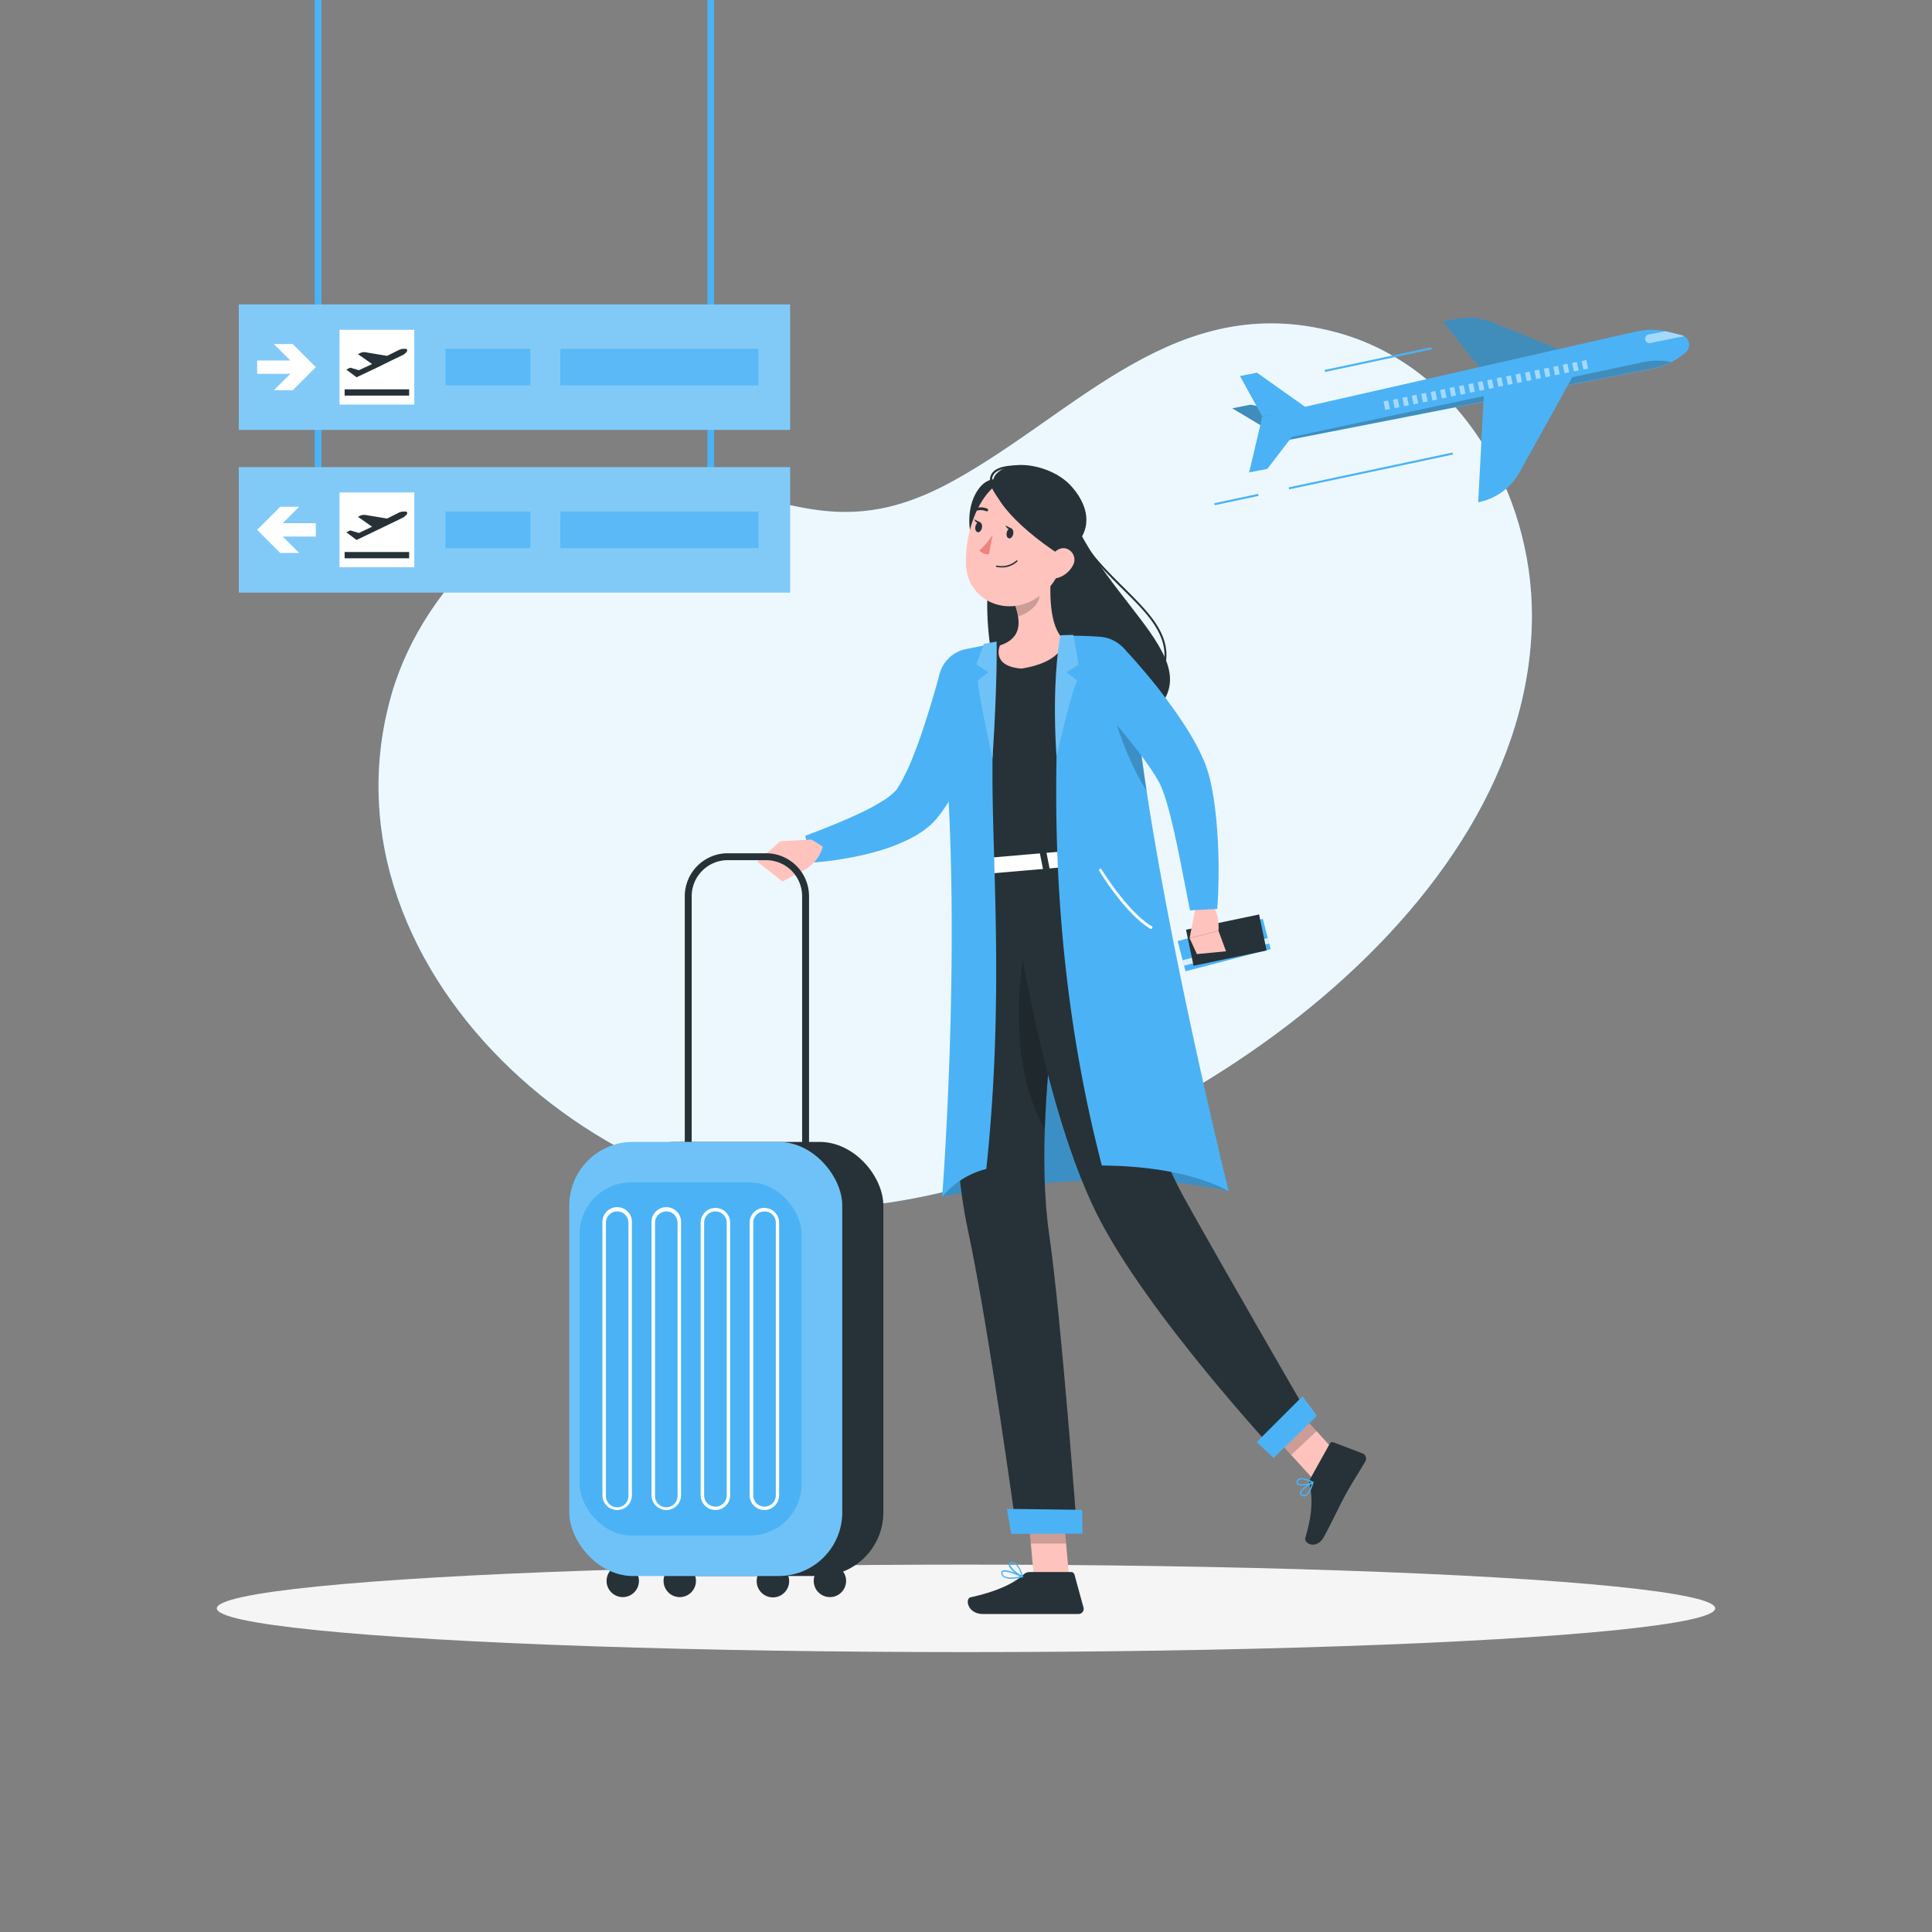 <svg xmlns="http://www.w3.org/2000/svg" viewBox="0 0 500 500"><rect x="0" y="0" width="500" height="500" fill="#808080" stroke="none"/><g id="freepik--background-simple--inject-56"><path d="M246.36,124.65c32.4-17.72,57.9-49.79,99.38-38.67,32.12,8.61,50.75,41.55,50.72,73.34-.07,77.92-97.2,141.58-166.33,151.9-68,10.14-150-58.12-128.75-131.69,8.44-29.18,38-57.51,69.92-55.44C200.64,126,215.24,141.67,246.36,124.65Z" style="fill:#4BB3F5"></path><path d="M246.36,124.65c32.4-17.72,57.9-49.79,99.38-38.67,32.12,8.61,50.75,41.55,50.72,73.34-.07,77.92-97.2,141.58-166.33,151.9-68,10.14-150-58.12-128.75-131.69,8.44-29.18,38-57.51,69.92-55.44C200.64,126,215.24,141.67,246.36,124.65Z" style="fill:#fff;opacity:0.9"></path></g><g id="freepik--Shadow--inject-56"><ellipse id="freepik--path--inject-56" cx="250" cy="416.24" rx="193.89" ry="11.32" style="fill:#f5f5f5"></ellipse></g><g id="freepik--Sign--inject-56"><rect x="81.46" width="1.73" height="125.52" style="fill:#4BB3F5"></rect><rect x="183.08" width="1.73" height="125.52" style="fill:#4BB3F5"></rect><rect x="61.8" y="78.79" width="142.68" height="32.46" style="fill:#4BB3F5"></rect><rect x="61.8" y="78.79" width="142.68" height="32.46" style="fill:#fff;opacity:0.3"></rect><polygon points="79.29 92.57 75.76 89.04 70.87 89.04 75.12 93.29 66.55 93.29 66.55 96.75 75.13 96.75 70.87 101 75.76 101 79.29 97.46 81.73 95.01 79.29 92.57" style="fill:#fff"></polygon><rect x="145.01" y="90.28" width="51.29" height="9.48" style="fill:#4BB3F5;opacity:0.7"></rect><rect x="115.29" y="90.28" width="21.97" height="9.48" style="fill:#4BB3F5;opacity:0.7"></rect><rect x="87.87" y="85.35" width="19.35" height="19.35" style="fill:#fff"></rect><path d="M105,90.28h-.68a3,3,0,0,0-1.14.32l-3,1.5-5.62-.94a2.46,2.46,0,0,0-1.39.23l-.54.25,3.67,2.57-3.41,1.6-2.26-.65-1,.48,2.64,2L97.85,95,101,93.44l3.17-1.52a3.19,3.19,0,0,0,.65-.43l0,0h0a2.38,2.38,0,0,0,.47-.53A.41.41,0,0,0,105,90.28Z" style="fill:#263238"></path><rect x="89.19" y="100.76" width="16.7" height="1.62" style="fill:#263238"></rect><rect x="61.8" y="120.9" width="142.68" height="32.46" style="fill:#4BB3F5"></rect><rect x="61.8" y="120.9" width="142.68" height="32.46" style="fill:#fff;opacity:0.3"></rect><polygon points="68.99 134.68 72.53 131.15 77.42 131.15 73.16 135.4 81.73 135.4 81.73 138.85 73.16 138.85 77.42 143.11 72.53 143.11 68.99 139.57 66.55 137.12 68.99 134.68" style="fill:#fff"></polygon><rect x="145.01" y="132.39" width="51.29" height="9.48" style="fill:#4BB3F5;opacity:0.7"></rect><rect x="115.29" y="132.39" width="21.97" height="9.48" style="fill:#4BB3F5;opacity:0.7"></rect><rect x="87.87" y="127.45" width="19.35" height="19.35" style="fill:#fff"></rect><path d="M105,132.39h-.68a3,3,0,0,0-1.14.31l-3,1.5-5.62-.93a2.54,2.54,0,0,0-1.39.22l-.54.26,3.67,2.56-3.41,1.61-2.26-.65-1,.48,2.64,2,5.56-2.67,3.18-1.53L104.2,134a2.86,2.86,0,0,0,.65-.44l0,0h0a2.63,2.63,0,0,0,.47-.53A.41.41,0,0,0,105,132.39Z" style="fill:#263238"></path><rect x="89.19" y="142.86" width="16.7" height="1.62" style="fill:#263238"></rect></g><g id="freepik--Plane--inject-56"><polygon points="327.04 110.53 318.91 105.67 323.64 104.74 336.24 107.24 327.04 110.53" style="fill:#4BB3F5"></polygon><polygon points="327.04 110.53 318.91 105.67 323.64 104.74 336.24 107.24 327.04 110.53" style="fill:#263238;opacity:0.3"></polygon><path d="M383.28,95.63l-9.89-12.42,3.66-.71a15.74,15.74,0,0,1,8.85.83L405,91Z" style="fill:#4BB3F5"></path><path d="M383.28,95.63l-9.89-12.42,3.66-.71a15.74,15.74,0,0,1,8.85.83L405,91Z" style="fill:#263238;opacity:0.3"></path><path d="M435.14,86.73,432.2,86a18.85,18.85,0,0,0-8.71-.21l-96.85,22-.91,4.17,3.78,2.7,98-19.19a18.83,18.83,0,0,0,8.68-4.22A2.57,2.57,0,0,0,435.14,86.73Z" style="fill:#4BB3F5"></path><rect x="333.1" y="121.6" width="43.35" height="0.53" transform="translate(-17.59 76.44) rotate(-12)" style="fill:#4BB3F5"></rect><rect x="342.55" y="92.8" width="28.25" height="0.53" transform="translate(-11.56 76.19) rotate(-12)" style="fill:#4BB3F5"></rect><rect x="314.17" y="129.01" width="11.61" height="0.53" transform="translate(-19.89 69.36) rotate(-12)" style="fill:#4BB3F5"></rect><path d="M425.06,93.75l-95.71,20.39a3.87,3.87,0,0,0-1.25.48,4.2,4.2,0,0,0,1.41-.05l98-19.18a19,19,0,0,0,4.62-1.55l.36-.17A18.68,18.68,0,0,0,425.06,93.75Z" style="fill:#263238;opacity:0.3"></path><polygon points="325.73 111.88 323.27 122.27 328 121.34 336.61 110.1 325.73 111.88" style="fill:#4BB3F5"></polygon><polygon points="326.64 107.71 320.9 97.32 325.31 96.45 338.04 105.48 326.64 107.71" style="fill:#4BB3F5"></polygon><path d="M384.14,100l-1.59,30h0a15.68,15.68,0,0,0,10.7-7.78L408.2,95.31Z" style="fill:#4BB3F5"></path><g style="opacity:0.5"><rect x="358.27" y="103.75" width="1.23" height="2.25" transform="translate(-13.75 74.24) rotate(-11.59)" style="fill:#fff"></rect><rect x="360.71" y="103.25" width="1.23" height="2.25" transform="translate(-13.6 74.69) rotate(-11.58)" style="fill:#fff"></rect><rect x="363.15" y="102.75" width="1.23" height="2.25" transform="translate(-13.45 75.17) rotate(-11.58)" style="fill:#fff"></rect><rect x="365.59" y="102.25" width="1.23" height="2.25" transform="translate(-13.3 75.65) rotate(-11.58)" style="fill:#fff"></rect><rect x="368.03" y="101.75" width="1.23" height="2.25" transform="translate(-13.15 76.13) rotate(-11.58)" style="fill:#fff"></rect><rect x="370.47" y="101.25" width="1.23" height="2.25" transform="translate(-13 76.61) rotate(-11.58)" style="fill:#fff"></rect><rect x="372.92" y="100.75" width="1.23" height="2.25" transform="translate(-12.85 77.09) rotate(-11.58)" style="fill:#fff"></rect><rect x="375.36" y="100.25" width="1.23" height="2.25" transform="translate(-12.7 77.6) rotate(-11.59)" style="fill:#fff"></rect><rect x="377.8" y="99.75" width="1.23" height="2.25" transform="translate(-12.55 78.05) rotate(-11.58)" style="fill:#fff"></rect><rect x="380.24" y="99.24" width="1.23" height="2.25" transform="translate(-12.4 78.53) rotate(-11.58)" style="fill:#fff"></rect><rect x="382.68" y="98.74" width="1.24" height="2.25" transform="translate(-12.25 79) rotate(-11.58)" style="fill:#fff"></rect><rect x="385.12" y="98.24" width="1.23" height="2.25" transform="translate(-12.1 79.49) rotate(-11.58)" style="fill:#fff"></rect><rect x="387.56" y="97.74" width="1.23" height="2.25" transform="translate(-11.95 80) rotate(-11.59)" style="fill:#fff"></rect><rect x="390.01" y="97.24" width="1.24" height="2.25" transform="translate(-11.8 80.44) rotate(-11.58)" style="fill:#fff"></rect><rect x="392.45" y="96.74" width="1.24" height="2.25" transform="translate(-11.65 80.93) rotate(-11.58)" style="fill:#fff"></rect><rect x="394.89" y="96.24" width="1.23" height="2.25" transform="translate(-11.5 81.41) rotate(-11.58)" style="fill:#fff"></rect><rect x="397.33" y="95.74" width="1.24" height="2.25" transform="translate(-11.35 81.88) rotate(-11.58)" style="fill:#fff"></rect><rect x="399.77" y="95.24" width="1.24" height="2.25" transform="translate(-11.2 82.37) rotate(-11.58)" style="fill:#fff"></rect><rect x="402.21" y="94.74" width="1.23" height="2.25" transform="translate(-11.05 82.85) rotate(-11.58)" style="fill:#fff"></rect><rect x="404.66" y="94.24" width="1.23" height="2.25" transform="translate(-10.9 83.36) rotate(-11.59)" style="fill:#fff"></rect><rect x="407.1" y="93.74" width="1.24" height="2.25" transform="translate(-10.75 83.81) rotate(-11.58)" style="fill:#fff"></rect><rect x="409.54" y="93.24" width="1.23" height="2.25" transform="translate(-10.59 84.29) rotate(-11.58)" style="fill:#fff"></rect></g><path d="M435.14,86.73,432.2,86c-.39-.1-.79-.2-1.2-.27l-4.33.84a1.12,1.12,0,0,0,.43,2.2L435.82,87A2.56,2.56,0,0,0,435.14,86.73Z" style="fill:#fff;opacity:0.5"></path></g><g id="freepik--Character--inject-56"><path d="M278.05,134.89c12.23,26.43,42.21,40.81,11,55.42s-34.34-25.4-33.43-37.59S271.44,120.61,278.05,134.89Z" style="fill:#263238"></path><path d="M301.34,172.46h-.06a.26.26,0,0,1-.19-.31c1.61-7.6-4-13.22-10.61-19.74-4.89-4.85-10.44-10.35-13.36-17.42-1.43-3.47-3.37-5-5.75-4.48-6.39,1.32-13.58,16-13.44,24.57a.26.26,0,0,1-.26.26.25.25,0,0,1-.25-.25c-.14-8.75,7.27-23.72,13.85-25.08,1.82-.38,4.4.15,6.32,4.78,2.89,7,8.39,12.44,13.25,17.26,6.66,6.62,12.42,12.34,10.74,20.21A.25.25,0,0,1,301.34,172.46Z" style="fill:#263238"></path><path d="M254.34,144.06c3.08,2.09,8.36-5.95,10.9-16.47-6.35-5.23-10.21-4.42-12.75.16C249.53,133.09,250.83,141.67,254.34,144.06Z" style="fill:#263238"></path><path d="M243.83,309.7S286.74,301,318,308.27c-9.17-13.74-48.06-74.61-48.06-74.61l-18.48,22Z" style="fill:#4BB3F5"></path><path d="M243.83,309.7S286.74,301,318,308.27c-9.17-13.74-48.06-74.61-48.06-74.61l-18.48,22Z" style="opacity:0.2"></path><path d="M257.19,177.33c-.67,2.94-1.42,5.6-2.27,8.36s-1.78,5.45-2.82,8.15-2.17,5.39-3.5,8.07a55.79,55.79,0,0,1-4.7,8c-.23.33-.48.67-.75,1s-.47.63-.89,1.1a13.26,13.26,0,0,1-1.14,1.2,14.57,14.57,0,0,1-1.14,1,25.66,25.66,0,0,1-4.48,2.85,47.59,47.59,0,0,1-8.64,3.31,77,77,0,0,1-8.52,1.88,75.47,75.47,0,0,1-8.59,1l-1.34-6.94c5-1.91,10-3.86,14.64-6.1a47.85,47.85,0,0,0,6.35-3.57,15.39,15.39,0,0,0,2.26-1.89,3.2,3.2,0,0,0,.36-.41,1.46,1.46,0,0,0,.24-.35l.34-.54c.14-.21.28-.45.42-.69a56.21,56.21,0,0,0,3.09-6.5c.94-2.34,1.84-4.77,2.66-7.24s1.62-5,2.38-7.52,1.5-5.14,2.18-7.54Z" style="fill:#4BB3F5"></path><path d="M210,217.28l-8.07.42L206.5,226s5.17-1.84,6.43-6.91Z" style="fill:#ffc3bd"></path><polygon points="195.97 222.99 202.5 228.13 206.5 225.98 201.92 217.7 195.97 222.99" style="fill:#ffc3bd"></polygon><polygon points="276.73 408.69 267.68 409.54 265.82 388.73 274.86 387.88 276.73 408.69" style="fill:#ffc3bd"></polygon><polygon points="347.59 377.92 341.02 384.09 326.84 368.5 333.41 362.34 347.59 377.92" style="fill:#ffc3bd"></polygon><path d="M339.22,382.48l4.94-8.89a.72.72,0,0,1,.89-.33l7.6,2.89a1.46,1.46,0,0,1,.7,2.05c-1.78,3.07-2.79,4.47-5,8.38-1.33,2.4-3.93,7.92-5.78,11.24s-5.22,1.68-4.75.13c2.11-6.94,1.71-10.81,1.11-13.87A2.45,2.45,0,0,1,339.22,382.48Z" style="fill:#263238"></path><path d="M266.48,406.84h10.74a.89.89,0,0,1,.85.66L280.4,416a1.33,1.33,0,0,1-1.31,1.7c-3.78,0-5.57,0-10.3,0H254.36c-3.92,0-4.74-4-3.12-4.33,7.28-1.61,11.48-3.83,13.72-5.95A2.23,2.23,0,0,1,266.48,406.84Z" style="fill:#263238"></path><polygon points="265.82 388.74 266.78 399.46 275.9 399.46 274.87 387.88 265.82 388.74" style="opacity:0.2"></polygon><polygon points="333.42 362.34 326.85 368.51 334.16 376.54 340.73 370.37 333.42 362.34" style="opacity:0.2"></polygon><path d="M243.14,177.68c.6,6.8,2.86,20.29,9.62,47l36.63-3.17c-1.76-13.73-2.59-22.62.83-48.53a6.47,6.47,0,0,0-6-7.32c-2.6-.14-5.68-.23-8.77-.11A117.87,117.87,0,0,0,258.79,167c-3.32.6-6.88,1.46-9.73,2.22A8,8,0,0,0,243.14,177.68Z" style="fill:#263238"></path><path d="M272.15,147c-.59,5.44-.78,15.34,3.27,18.58,0,0,.32,5.62-11.1,7.46-8-.68-5.53-6-5.53-6,5.84-1.94,5.3-6.35,3.9-10.42Z" style="fill:#ffc3bd"></path><path d="M268.3,150.91l-5.6,5.68a18.7,18.7,0,0,1,.77,2.91c2.25-.53,5.51-2.87,5.54-5.27A9.7,9.7,0,0,0,268.3,150.91Z" style="opacity:0.2"></path><path d="M276.94,138.49c-2.27,8.7-3.05,12.42-8.38,16.07-8,5.48-18.2.79-18.57-8.41-.34-8.28,3.43-21.1,12.73-22.91A12.25,12.25,0,0,1,276.94,138.49Z" style="fill:#ffc3bd"></path><path d="M257.92,122.55c-3.69,3.7,4,13.07,16.82,21.34,9.91-6,6.51-14,2-18.6S262.15,118.3,257.92,122.55Z" style="fill:#263238"></path><path d="M261.38,132.18a.25.25,0,0,1-.18-.08c-4.08-4.07-5.67-7.16-4.73-9.18,1.39-3,7.67-2.43,7.93-2.41a.26.26,0,0,1,0,.51c-.07,0-6.19-.53-7.43,2.12-.83,1.78.77,4.75,4.63,8.6a.25.25,0,0,1,0,.36A.27.27,0,0,1,261.38,132.18Z" style="fill:#263238"></path><path d="M277.66,146.34a6.57,6.57,0,0,1-3.86,3.2c-2.21.67-3.36-1.29-2.78-3.4.52-1.89,2.29-4.52,4.52-4.26A3,3,0,0,1,277.66,146.34Z" style="fill:#ffc3bd"></path><path d="M252.76,224.71s-10.58,54.78-2.31,93.43C256,344,263.1,396.36,263.1,396.36l15.62-.41s-4.06-54.87-7.19-76.45c-5.35-36.92,8.05-97.11,8.05-97.11Z" style="fill:#263238"></path><path d="M267.05,235.78l7.81,12.32a377.56,377.56,0,0,0-4.47,44.13C259.41,272.56,264.61,246.19,267.05,235.78Z" style="opacity:0.2"></path><polygon points="261.72 396.96 280.13 396.91 280.07 390.75 260.58 390.49 261.72 396.96" style="fill:#4BB3F5"></polygon><path d="M260.77,224.13s7.27,58.13,23,89.87c12.73,25.64,46.69,62.14,46.69,62.14l8.69-8.95s-22.95-39.66-32.41-56.69c-23.19-41.76-4.24-73.63-17.38-89Z" style="fill:#263238"></path><polygon points="329.61 377.33 340.82 366.41 337.1 361.35 325.22 373.21 329.61 377.33" style="fill:#4BB3F5"></polygon><path d="M289.75,219.34l1.94,3.14c.15.24-.13.53-.56.57l-38.41,3.32c-.33,0-.62-.11-.66-.32l-.61-3.25c0-.22.23-.44.59-.47l37.09-3.21A.7.7,0,0,1,289.75,219.34Z" style="fill:#fff"></path><path d="M285.13,223.92l1-.08c.2,0,.34-.14.32-.26l-.84-4.22c0-.12-.2-.21-.4-.19l-1,.08c-.19,0-.34.14-.31.26l.83,4.22C284.75,223.85,284.93,223.94,285.13,223.92Z" style="fill:#263238"></path><path d="M255.54,226.48l1-.08c.19,0,.34-.14.31-.26l-.83-4.22c0-.12-.21-.21-.41-.19l-1,.08c-.2,0-.34.13-.32.26l.84,4.22C255.16,226.41,255.35,226.5,255.54,226.48Z" style="fill:#263238"></path><path d="M270.34,225.2l1-.08c.2,0,.34-.14.31-.26l-.83-4.22c0-.12-.21-.21-.4-.19l-1,.08c-.2,0-.34.14-.31.26l.83,4.22C270,225.13,270.14,225.22,270.34,225.2Z" style="fill:#263238"></path><path d="M262.22,138.2c-.14.71-.63,1.22-1.1,1.13s-.73-.75-.59-1.47.63-1.22,1.1-1.13S262.36,137.48,262.22,138.2Z" style="fill:#263238"></path><path d="M254.13,136.6c-.15.72-.64,1.23-1.11,1.13s-.73-.74-.59-1.46.63-1.22,1.1-1.13S254.27,135.89,254.13,136.6Z" style="fill:#263238"></path><path d="M253.73,135.22l-1.62-.83S252.73,135.9,253.73,135.22Z" style="fill:#263238"></path><path d="M256.91,138.39a19.35,19.35,0,0,1-3.45,4.07,3.13,3.13,0,0,0,2.46,1Z" style="fill:#ed847e"></path><path d="M259.23,146.86a5.87,5.87,0,0,0,4.08-1.56.18.18,0,0,0-.25-.25,5.82,5.82,0,0,1-5.1,1.32.18.18,0,0,0-.21.14.17.17,0,0,0,.14.21A6.43,6.43,0,0,0,259.23,146.86Z" style="fill:#263238"></path><path d="M267.09,135.42a.41.41,0,0,0,.18,0,.36.36,0,0,0,.12-.49,4.15,4.15,0,0,0-3.23-2.09.35.35,0,0,0-.36.34.35.35,0,0,0,.34.37,3.46,3.46,0,0,1,2.64,1.75A.37.37,0,0,0,267.09,135.42Z" style="fill:#263238"></path><path d="M251.88,132.55a.34.34,0,0,0,.17-.05,3.47,3.47,0,0,1,3.16-.2.36.36,0,0,0,.48-.15.36.36,0,0,0-.15-.49,4.21,4.21,0,0,0-3.84.22.36.36,0,0,0-.13.49A.35.35,0,0,0,251.88,132.55Z" style="fill:#263238"></path><path d="M274.86,164.56A173.5,173.5,0,0,0,273.49,190c.09,10.41-2.56,57,11.67,111.64,22.75.13,32.83,6.68,32.83,6.68s-22.06-89-24.85-135a9.07,9.07,0,0,0-8.51-8.52C280.11,164.41,274.86,164.56,274.86,164.56Z" style="fill:#4BB3F5"></path><path d="M297.86,240.4a.34.34,0,0,1-.17-.05c-6.4-3.81-12.94-14.51-13.21-15a.34.34,0,0,1,.11-.47.35.35,0,0,1,.48.11c.07.11,6.73,11,13,14.73a.34.34,0,0,1,.12.48A.34.34,0,0,1,297.86,240.4Z" style="fill:#fff"></path><path d="M294.39,187.05,287,180.57s3.23,14,9.75,24.1C295.83,198.56,295,192.64,294.39,187.05Z" style="opacity:0.2"></path><path d="M257.67,166.33s-.82,9.64-.82,34.43c0,23.92,3,58.37-1.59,101.76a22,22,0,0,0-11.43,7.18s6.14-78.76-.92-132.13a8.89,8.89,0,0,1,7.37-9.65C254.72,167.09,257.67,166.33,257.67,166.33Z" style="fill:#4BB3F5"></path><rect x="305.42" y="240.55" width="22.77" height="8.09" transform="translate(-51.39 87.68) rotate(-14.59)" style="fill:#4BB3F5"></rect><rect x="305.88" y="245.61" width="22.77" height="1.46" transform="translate(-51.82 87.86) rotate(-14.59)" style="fill:#fff;opacity:0.8"></rect><rect x="307.71" y="238.54" width="19.32" height="9.52" transform="translate(-43.11 70.17) rotate(-11.82)" style="fill:#263238"></rect><path d="M309.42,234.85l-1.56,7.94,7.49-1.89s.5-5.46-2.57-7.62Z" style="fill:#ffc3bd"></path><polygon points="309.76 246.92 317.29 246.19 315.35 240.9 307.86 242.79 309.76 246.92" style="fill:#ffc3bd"></polygon><path d="M290.39,167.34c2.19,2.27,4.14,4.5,6.12,6.84s3.86,4.7,5.67,7.18,3.61,5,5.28,7.72c.83,1.37,1.66,2.73,2.42,4.23l.57,1.11.55,1.18.54,1.2c.18.39.37.9.54,1.34a36.52,36.52,0,0,1,1.4,5.05c.33,1.61.59,3.18.81,4.73.43,3.1.68,6.15.86,9.19a145.9,145.9,0,0,1-.12,18.11l-7.06.38c-1.14-5.71-2.21-11.49-3.4-17.11-.59-2.82-1.22-5.6-1.93-8.28-.34-1.34-.72-2.65-1.13-3.9a32.89,32.89,0,0,0-1.29-3.37c-.13-.23-.2-.41-.36-.68l-.45-.78-.46-.78-.53-.81c-.68-1.07-1.48-2.18-2.25-3.28-1.59-2.2-3.36-4.39-5.13-6.59-3.56-4.35-7.41-8.74-11.09-13Z" style="fill:#4BB3F5"></path><path d="M337.49,387.27a1.07,1.07,0,0,0,.35-.06c1.07-.37,1.78-2.35,2.1-3.51a.16.16,0,0,0-.06-.18.17.17,0,0,0-.19,0c-.33.17-3.2,1.7-3.29,2.84a.69.69,0,0,0,.3.63A1.3,1.3,0,0,0,337.49,387.27Zm2-3.25c-.5,1.59-1.14,2.64-1.75,2.85a.82.82,0,0,1-.81-.19.36.36,0,0,1-.17-.31C336.81,385.67,338.49,384.58,339.48,384Z" style="fill:#4BB3F5"></path><path d="M337.05,384.47a6.5,6.5,0,0,0,2.81-.66.17.17,0,0,0,.09-.16.19.19,0,0,0-.09-.15c-.1-.05-2.37-1.3-3.59-.87a1.07,1.07,0,0,0-.67.64.7.7,0,0,0,.16.88A2.07,2.07,0,0,0,337.05,384.47Zm2.33-.82c-1,.42-2.86.67-3.39.22-.09-.07-.18-.19-.06-.47a.71.71,0,0,1,.45-.43C337.22,382.67,338.73,383.34,339.38,383.65Z" style="fill:#4BB3F5"></path><path d="M261.72,408.58a14.53,14.53,0,0,0,2.93-.37.19.19,0,0,0,.14-.16.17.17,0,0,0-.1-.18c-.44-.21-4.34-2-5.32-1.34a.59.59,0,0,0-.26.55,1.32,1.32,0,0,0,.53,1A3.55,3.55,0,0,0,261.72,408.58ZM264,408c-1.16.22-3.3.5-4.18-.17a1,1,0,0,1-.39-.74.24.24,0,0,1,.1-.24C260.12,406.45,262.42,407.26,264,408Z" style="fill:#4BB3F5"></path><path d="M264.61,408.21a.19.19,0,0,0,.12,0,.17.17,0,0,0,0-.18c0-.16-.92-4-3-3.76-.53.07-.68.33-.7.54-.14,1,2.32,3,3.49,3.43Zm-2.67-3.63c1.35,0,2.14,2.23,2.4,3.13-1.27-.67-3-2.27-2.94-2.89,0-.05,0-.19.39-.23Z" style="fill:#4BB3F5"></path><path d="M261.83,136.81l-1.62-.83S260.82,137.5,261.83,136.81Z" style="fill:#263238"></path><path d="M277.53,164.32l-2.78.07a.33.33,0,0,0-.32.27c-.35,1.75-2.22,12.28-1,31.2,1.19-5.52,4.1-17.2,5.33-19.75C277.7,175.31,276,174,276,174l3.12-2-1.25-7.35A.32.32,0,0,0,277.53,164.32Z" style="fill:#4BB3F5"></path><path d="M277.53,164.32l-2.78.07a.33.33,0,0,0-.32.27c-.35,1.75-2.22,12.28-1,31.2,1.19-5.52,4.1-17.2,5.33-19.75C277.7,175.31,276,174,276,174l3.12-2-1.25-7.35A.32.32,0,0,0,277.53,164.32Z" style="fill:#fff;opacity:0.2"></path><path d="M254.62,166.62l3.29-.57s.29,9.4-1.05,30.2c-1.19-5.52-3.66-16.95-3.8-20.14,1.06-.8,2.76-2.16,2.76-2.16l-3.12-2Z" style="fill:#4BB3F5"></path><path d="M254.62,166.62l3.29-.57s.29,9.4-1.05,30.2c-1.19-5.52-3.66-16.95-3.8-20.14,1.06-.8,2.76-2.16,2.76-2.16l-3.12-2Z" style="fill:#fff;opacity:0.2"></path><rect x="157.98" y="295.53" width="70.63" height="112.34" rx="16.46" style="fill:#263238"></rect><path d="M198.27,222.61a9.33,9.33,0,0,1,9.32,9.32V339.28a9.33,9.33,0,0,1-9.32,9.32h-9.94a9.33,9.33,0,0,1-9.32-9.32V231.93a9.33,9.33,0,0,1,9.32-9.32h9.94m0-1.79h-9.94a11.14,11.14,0,0,0-11.11,11.11V339.28a11.14,11.14,0,0,0,11.11,11.11h9.94a11.14,11.14,0,0,0,11.11-11.11V231.93a11.14,11.14,0,0,0-11.11-11.11Z" style="fill:#263238"></path><circle cx="214.78" cy="409.14" r="4.19" style="fill:#263238"></circle><path d="M204.23,409.14A4.2,4.2,0,1,1,200,405,4.2,4.2,0,0,1,204.23,409.14Z" style="fill:#263238"></path><path d="M180.11,409.14a4.19,4.19,0,1,1-4.19-4.19A4.2,4.2,0,0,1,180.11,409.14Z" style="fill:#263238"></path><circle cx="161.17" cy="409.14" r="4.19" style="fill:#263238"></circle><rect x="147.34" y="295.53" width="70.63" height="112.34" rx="16.46" style="fill:#4BB3F5"></rect><rect x="147.34" y="295.53" width="70.63" height="112.34" rx="16.46" style="fill:#fff;opacity:0.2"></rect><rect x="149.99" y="305.99" width="57.47" height="91.41" rx="13.39" style="fill:#4BB3F5"></rect><path d="M159.73,390.79a3.83,3.83,0,0,1-3.82-3.82V316.43a3.82,3.82,0,1,1,7.63,0V387A3.82,3.82,0,0,1,159.73,390.79Zm0-77.28a2.92,2.92,0,0,0-2.92,2.92V387a2.92,2.92,0,1,0,5.83,0V316.43A2.91,2.91,0,0,0,159.73,313.51Z" style="fill:#fff"></path><path d="M197.86,390.79A3.83,3.83,0,0,1,194,387V316.43a3.82,3.82,0,0,1,7.64,0V387A3.83,3.83,0,0,1,197.86,390.79Zm0-77.28a2.92,2.92,0,0,0-2.92,2.92V387a2.92,2.92,0,1,0,5.84,0V316.43A2.92,2.92,0,0,0,197.86,313.51Z" style="fill:#fff"></path><path d="M185.15,390.79a3.83,3.83,0,0,1-3.82-3.82V316.43a3.82,3.82,0,1,1,7.64,0V387A3.83,3.83,0,0,1,185.15,390.79Zm0-77.28a2.92,2.92,0,0,0-2.92,2.92V387a2.92,2.92,0,1,0,5.84,0V316.43A2.92,2.92,0,0,0,185.15,313.51Z" style="fill:#fff"></path><path d="M172.44,390.79a3.83,3.83,0,0,1-3.82-3.82V316.43a3.82,3.82,0,1,1,7.63,0V387A3.82,3.82,0,0,1,172.44,390.79Zm0-77.28a2.92,2.92,0,0,0-2.92,2.92V387a2.92,2.92,0,1,0,5.83,0V316.43A2.91,2.91,0,0,0,172.44,313.51Z" style="fill:#fff"></path></g></svg>